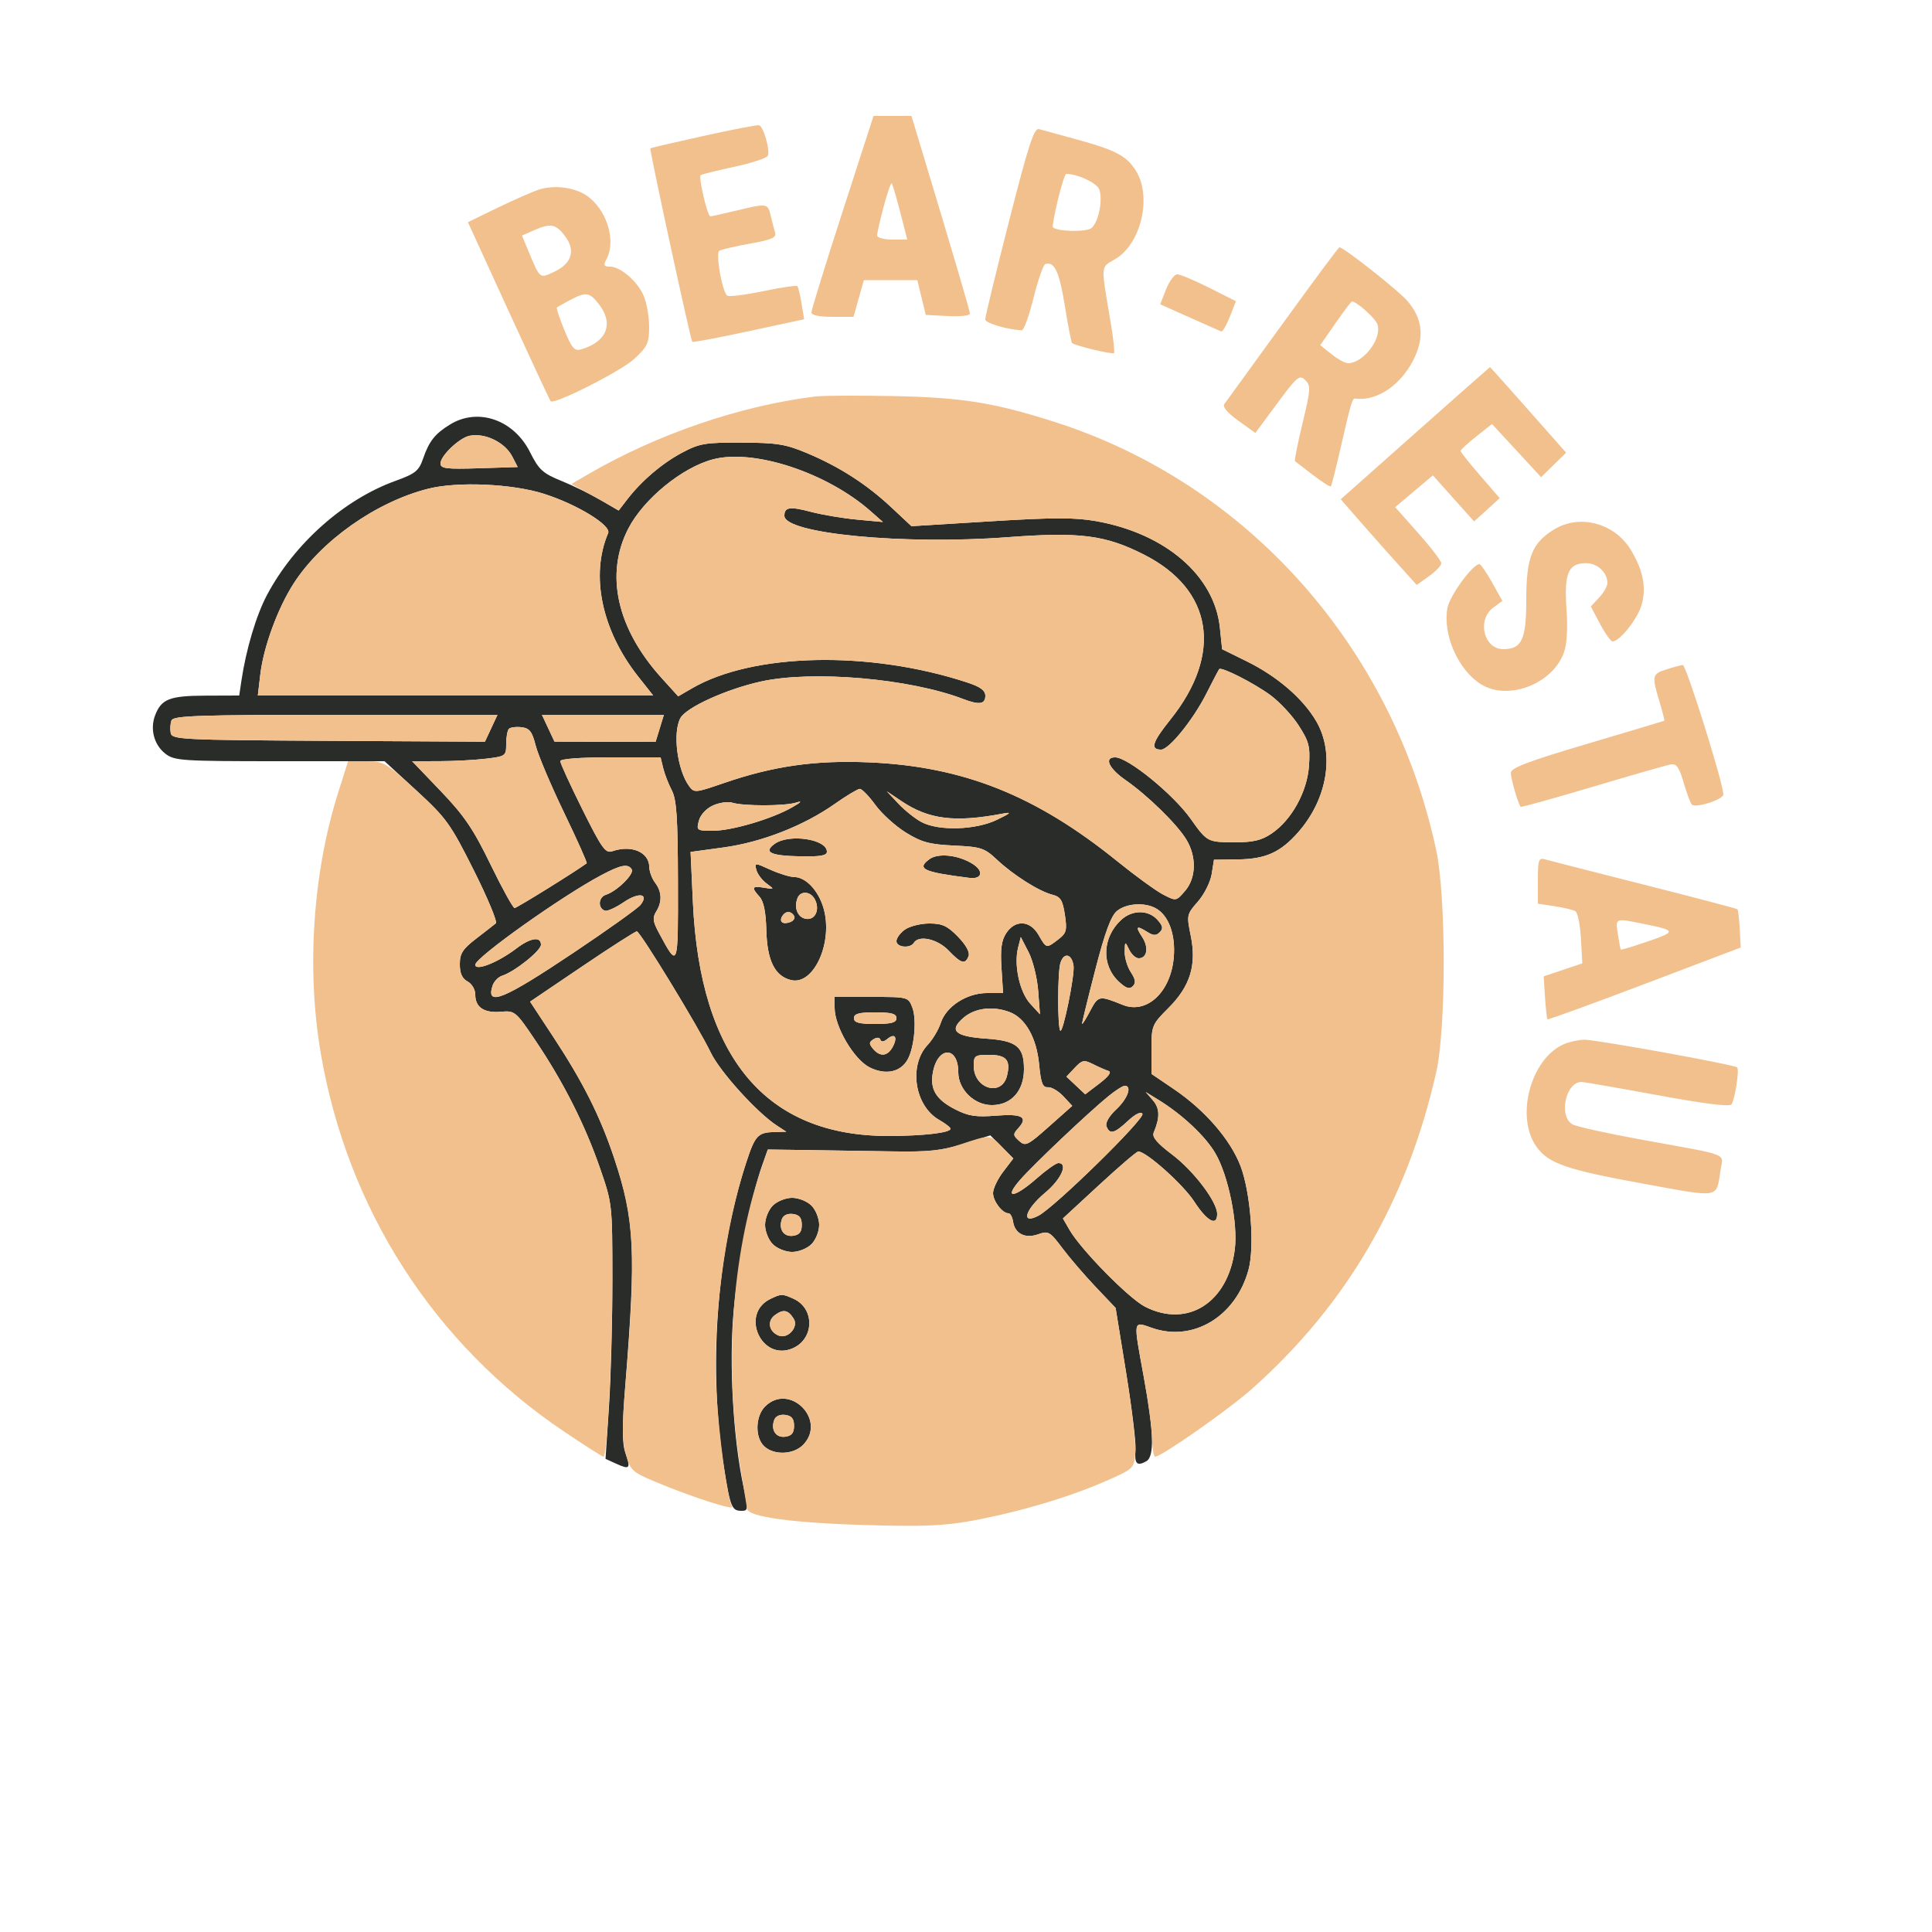 <svg xmlns="http://www.w3.org/2000/svg" width="500" height="500" viewBox="0 0 500 500" version="1.1"><path d="M 116.500 109.842 C 112.590 112.232, 111.048 114.175, 109.511 118.647 C 108.403 121.868, 107.528 122.574, 102.287 124.472 C 88.989 129.287, 76.166 140.685, 69.107 153.967 C 66.310 159.227, 63.680 168.054, 62.465 176.250 L 61.909 180 53.205 180.032 C 43.888 180.066, 41.749 180.901, 40.140 185.132 C 38.787 188.691, 39.859 192.744, 42.756 195.023 C 45.120 196.882, 46.887 197, 72.396 197 L 99.523 197 107.823 204.637 C 115.516 211.716, 116.600 213.226, 122.633 225.266 C 126.214 232.411, 128.773 238.569, 128.322 238.951 C 127.870 239.332, 125.587 241.112, 123.250 242.906 C 119.731 245.607, 119 246.750, 119 249.549 C 119 251.906, 119.605 253.254, 121 254 C 122.126 254.603, 123 256.094, 123 257.413 C 123 260.696, 125.273 262.216, 129.622 261.841 C 133.255 261.528, 133.470 261.707, 138.578 269.294 C 145.777 279.985, 151.320 290.922, 155.197 302.080 C 158.456 311.463, 158.469 311.576, 158.485 331 C 158.493 341.725, 158.098 356.586, 157.606 364.024 L 156.712 377.548 159.485 378.811 C 162.996 380.411, 163.274 380.083, 161.855 376.013 C 160.987 373.523, 160.979 369.205, 161.826 358.601 C 164.642 323.314, 164.273 315.721, 158.966 299.789 C 155.347 288.926, 150.922 280.107, 143.196 268.363 L 137.185 259.226 150.656 250.113 C 158.065 245.101, 164.436 241.018, 164.813 241.040 C 165.705 241.091, 180.767 265.786, 183.945 272.406 C 186.310 277.332, 195.880 287.912, 201 291.260 L 203.500 292.895 200.500 292.963 C 196.147 293.061, 195.429 293.823, 193.158 300.748 C 185.385 324.456, 183.235 354.325, 187.436 380.273 C 189.025 390.090, 189.406 391, 191.935 391 C 193.640 391, 193.670 390.614, 192.414 384.750 C 189.714 372.133, 188.632 352.734, 189.874 339.170 C 191.001 326.847, 194.392 309.604, 197.280 301.500 L 198.706 297.500 209.103 297.640 C 214.821 297.717, 224.675 297.870, 231 297.980 C 240.417 298.144, 243.749 297.787, 249.396 296.005 L 256.291 293.830 259.274 296.813 L 262.257 299.796 259.629 303.242 C 258.183 305.138, 257 307.627, 257 308.773 C 257 310.867, 259.399 314, 261.002 314 C 261.474 314, 262.005 314.967, 262.180 316.148 C 262.648 319.290, 265.313 320.630, 268.697 319.425 C 271.305 318.497, 271.737 318.743, 274.894 322.964 C 276.761 325.459, 280.636 329.975, 283.506 333 L 288.723 338.500 291.439 355.238 C 292.933 364.444, 294.029 373.444, 293.874 375.238 C 293.564 378.834, 294.226 379.533, 296.655 378.173 C 298.799 376.973, 298.619 370.686, 296.034 356.500 C 293.247 341.201, 293.121 341.931, 298.240 343.695 C 308.852 347.351, 319.834 340.687, 323.118 328.599 C 324.732 322.656, 323.654 308.636, 321.058 301.798 C 318.464 294.968, 311.874 287.347, 303.848 281.897 L 298 277.925 298 271.594 C 298 265.446, 298.127 265.136, 302.399 260.864 C 308.044 255.219, 309.722 249.749, 308.153 242.106 C 307.074 236.850, 307.121 236.626, 310.015 233.330 C 311.648 231.470, 313.253 228.272, 313.580 226.224 L 314.176 222.500 320.338 222.419 C 327.562 222.324, 331.391 220.596, 335.996 215.352 C 343.592 206.701, 345.485 194.917, 340.616 186.607 C 337.193 180.766, 330.524 175.025, 322.675 171.161 L 316.281 168.013 315.708 162.459 C 314.320 149.007, 301.663 138.087, 283.748 134.886 C 278.228 133.899, 272.668 133.905, 256.352 134.913 L 235.881 136.177 230.690 131.317 C 224.303 125.336, 217.286 120.818, 208.895 117.285 C 203.359 114.954, 201.089 114.585, 192 114.546 C 182.497 114.504, 181.025 114.753, 176.500 117.164 C 171.307 119.932, 165.995 124.469, 162.267 129.321 L 160.100 132.143 155.457 129.422 C 152.904 127.926, 148.333 125.693, 145.299 124.460 C 140.443 122.486, 139.468 121.590, 137.142 116.968 C 132.938 108.614, 123.715 105.430, 116.500 109.842 M 121.500 112.782 C 118.858 113.327, 114.001 117.960, 113.998 119.937 C 113.996 121.271, 115.458 121.454, 123.989 121.184 L 133.983 120.868 132.577 118.148 C 130.671 114.463, 125.498 111.957, 121.500 112.782 M 184.500 118.879 C 176.518 120.988, 166.571 129.127, 162.607 136.793 C 156.501 148.600, 159.635 162.671, 171.218 175.466 L 175.519 180.216 179.010 178.182 C 194.820 168.966, 224.911 168.300, 250.250 176.604 C 253.726 177.743, 255 178.675, 255 180.080 C 255 182.254, 253.403 182.489, 249.315 180.917 C 235.452 175.586, 210.247 173.409, 196.860 176.388 C 187.884 178.385, 177.558 183.089, 176.078 185.855 C 174.044 189.654, 175.278 199.262, 178.335 203.443 C 179.641 205.230, 179.945 205.205, 187.159 202.714 C 200.101 198.245, 210.962 196.692, 225 197.303 C 249.323 198.362, 268.089 205.849, 289.177 222.909 C 293.847 226.686, 299.179 230.559, 301.027 231.514 C 304.369 233.242, 304.399 233.237, 306.693 230.570 C 309.592 227.201, 309.721 221.695, 307.007 217.243 C 304.570 213.247, 296.960 205.813, 291.250 201.852 C 286.960 198.876, 285.655 196, 288.596 196 C 291.908 196, 303.636 205.550, 308.155 211.925 C 312.403 217.919, 312.493 217.967, 319.602 217.985 C 324.307 217.996, 326.475 217.480, 329.071 215.731 C 334.266 212.230, 338.312 204.901, 338.766 198.173 C 339.100 193.207, 338.771 191.913, 336.122 187.791 C 334.458 185.201, 331.162 181.657, 328.798 179.916 C 324.587 176.813, 316.125 172.507, 315.535 173.166 C 315.371 173.350, 313.874 176.200, 312.209 179.500 C 308.795 186.263, 302.537 194, 300.481 194 C 297.615 194, 298.210 192.066, 302.860 186.272 C 316.568 169.192, 313.919 152.580, 296.043 143.522 C 286.031 138.448, 279.480 137.616, 260.703 139.030 C 233.791 141.057, 203 138.096, 203 133.481 C 203 131.228, 204.402 131.023, 209.900 132.474 C 212.782 133.234, 218.145 134.135, 221.820 134.477 L 228.500 135.098 225.328 132.299 C 213.992 122.296, 195.086 116.082, 184.500 118.879 M 110.800 126.486 C 97.318 129.904, 83.104 139.929, 75.965 151.054 C 71.854 157.460, 68.201 167.436, 67.367 174.532 L 66.725 180 117.886 180 L 169.047 180 165.141 175.059 C 155.716 163.135, 152.731 148.857, 157.389 137.974 C 158.245 135.974, 149.418 130.562, 140.808 127.810 C 132.595 125.184, 118.405 124.558, 110.800 126.486 M 44.384 186.442 C 44.080 187.234, 43.987 188.697, 44.179 189.692 C 44.507 191.396, 46.852 191.513, 85.013 191.727 L 125.500 191.953 127.124 188.477 L 128.747 185 86.842 185 C 51.270 185, 44.854 185.218, 44.384 186.442 M 141.876 188.467 L 143.500 191.935 156.582 191.967 L 169.664 192 170.739 188.500 L 171.813 185 156.033 185 L 140.253 185 141.876 188.467 M 131.713 188.621 C 131.321 189.013, 131 190.771, 131 192.527 C 131 195.634, 130.856 195.739, 125.750 196.352 C 122.862 196.699, 117.384 196.987, 113.577 196.991 L 106.653 197 114.077 204.750 C 120.141 211.082, 122.500 214.559, 126.964 223.750 C 129.969 229.938, 132.766 235, 133.179 235 C 133.733 235, 149.219 225.383, 151.836 223.414 C 152.021 223.274, 149.390 217.387, 145.988 210.330 C 142.587 203.274, 139.285 195.475, 138.652 193 C 137.704 189.298, 137.050 188.448, 134.963 188.204 C 133.567 188.041, 132.104 188.229, 131.713 188.621 M 145 196.989 C 145 197.533, 147.577 203.156, 150.727 209.484 C 155.763 219.600, 156.699 220.907, 158.477 220.297 C 163.449 218.591, 167.974 220.522, 168.032 224.372 C 168.049 225.543, 168.724 227.374, 169.532 228.441 C 171.312 230.794, 171.405 233.378, 169.804 235.942 C 168.834 237.495, 168.963 238.516, 170.486 241.344 C 175.533 250.715, 175.504 250.790, 175.452 228.242 C 175.413 211.458, 175.106 206.928, 173.842 204.500 C 172.983 202.850, 171.984 200.262, 171.621 198.750 L 170.962 196 157.981 196 C 150.090 196, 145 196.388, 145 196.989 M 216 208.075 C 207.976 213.721, 197.094 217.976, 187.240 219.319 L 178.721 220.481 179.319 233.491 C 181.169 273.712, 198.182 294.030, 229.978 293.989 C 238.967 293.977, 246.004 293.156, 245.994 292.119 C 245.990 291.779, 244.672 290.752, 243.064 289.837 C 236.684 286.207, 235.085 275.732, 240.097 270.397 C 241.378 269.034, 242.892 266.490, 243.463 264.744 C 244.867 260.445, 250.198 257, 255.445 257 L 259.595 257 259.181 250.502 C 258.871 245.628, 259.177 243.379, 260.407 241.502 C 262.744 237.935, 266.616 238.162, 268.797 241.994 C 270.792 245.501, 270.791 245.501, 273.885 243.122 C 276.003 241.493, 276.194 240.777, 275.588 236.740 C 275.023 232.972, 274.472 232.084, 272.370 231.557 C 268.931 230.694, 262.253 226.475, 258 222.478 C 254.782 219.454, 253.887 219.160, 246.903 218.833 C 240.561 218.535, 238.498 217.977, 234.422 215.457 C 231.736 213.797, 228.180 210.567, 226.519 208.280 C 224.859 205.993, 223.050 204.141, 222.500 204.163 C 221.950 204.186, 219.025 205.946, 216 208.075 M 232.500 207.980 C 234.150 209.739, 236.850 211.891, 238.500 212.762 C 242.953 215.114, 252.496 214.822, 258 212.167 C 261.647 210.408, 261.931 210.104, 259.500 210.564 C 247.096 212.914, 240.392 212.086, 233.299 207.330 L 229.500 204.782 232.500 207.980 M 184.535 208.445 C 182.788 209.229, 181.283 210.849, 180.872 212.388 C 180.198 214.908, 180.325 215, 184.481 215 C 189.386 215, 199.810 211.922, 205 208.941 C 207.389 207.569, 207.706 207.180, 206 207.716 C 203.087 208.629, 192.411 208.644, 189.500 207.737 C 188.400 207.395, 186.166 207.713, 184.535 208.445 M 200.443 218.418 C 197.521 220.554, 199.403 221.464, 207.073 221.622 C 212.285 221.729, 214 221.431, 214 220.417 C 214 217.145, 204.167 215.695, 200.443 218.418 M 240.500 222.377 C 237.154 224.867, 238.932 225.691, 250.899 227.198 C 254.129 227.605, 254.673 225.481, 251.812 223.638 C 248.122 221.260, 242.798 220.667, 240.500 222.377 M 195.745 225.133 C 196.022 226.194, 197.206 227.770, 198.375 228.635 C 200.473 230.190, 200.465 230.204, 197.750 229.744 C 194.592 229.208, 194.371 229.648, 196.575 232.083 C 197.642 233.262, 198.207 236.046, 198.325 240.709 C 198.525 248.568, 200.500 252.586, 204.683 253.635 C 210.623 255.126, 215.735 243.734, 213.089 234.903 C 211.738 230.393, 208.524 227.010, 205.561 226.978 C 204.428 226.966, 201.642 226.112, 199.371 225.081 C 195.308 223.236, 195.249 223.237, 195.745 225.133 M 155.587 226.505 C 145.325 231.961, 123 247.834, 123 249.674 C 123 251.417, 128.882 249.090, 133.629 245.469 C 137.281 242.684, 140 242.268, 140 244.494 C 140 246.046, 133.177 251.492, 129.950 252.516 C 128.934 252.838, 127.813 254.013, 127.460 255.127 C 125.725 260.593, 130.309 258.707, 148.680 246.394 C 157.381 240.562, 165.064 235.074, 165.754 234.199 C 168.056 231.277, 165.362 230.814, 161.461 233.462 C 159.364 234.885, 157.165 235.888, 156.574 235.692 C 154.655 235.053, 154.834 232.188, 156.832 231.553 C 159.648 230.659, 164.219 226.163, 163.497 224.996 C 162.537 223.442, 160.680 223.797, 155.587 226.505 M 206.384 232.442 C 205.408 234.984, 206.459 237.491, 208.630 237.802 C 211.054 238.150, 212.282 235.256, 210.820 232.642 C 209.685 230.615, 207.129 230.499, 206.384 232.442 M 289.082 235.750 C 287.539 237.013, 285.976 241.240, 283.472 250.931 C 281.562 258.319, 280.020 264.619, 280.044 264.931 C 280.069 265.244, 281.002 263.769, 282.118 261.653 C 284.244 257.622, 284.423 257.588, 290.558 260.061 C 296.790 262.573, 303.025 256.744, 303.775 247.705 C 304.265 241.789, 302.419 236.830, 299.055 235.030 C 296.126 233.462, 291.468 233.798, 289.082 235.750 M 202.459 237.067 C 201.539 238.556, 202.606 239.365, 204.520 238.631 C 205.404 238.292, 205.847 237.561, 205.504 237.007 C 204.694 235.696, 203.289 235.723, 202.459 237.067 M 290.127 238.096 C 285.254 242.636, 284.986 249.759, 289.529 254.027 C 291.392 255.778, 292.315 256.085, 293.162 255.238 C 294.009 254.391, 293.879 253.464, 292.649 251.587 C 291.742 250.203, 291.030 247.817, 291.068 246.285 C 291.134 243.559, 291.158 243.548, 292.220 245.750 C 292.817 246.988, 293.926 248, 294.684 248 C 296.895 248, 297.356 245.192, 295.587 242.492 C 293.766 239.713, 294.093 239.417, 296.989 241.225 C 298.515 242.178, 299.216 242.184, 300.151 241.249 C 301.087 240.313, 300.947 239.599, 299.521 238.024 C 297.155 235.408, 292.978 235.441, 290.127 238.096 M 234.223 240.557 C 233 241.413, 232 242.763, 232 243.557 C 232 245.186, 235.551 245.536, 236.500 244 C 237.787 241.917, 242.616 242.990, 245.500 246 C 248.749 249.392, 249.800 249.684, 250.664 247.434 C 251.039 246.455, 250.017 244.581, 247.936 242.434 C 245.215 239.627, 243.863 239, 240.526 239 C 238.282 239, 235.445 239.701, 234.223 240.557 M 263.479 245.263 C 262.344 249.731, 263.873 256.759, 266.635 259.769 L 269.141 262.500 268.681 256.418 C 268.427 253.073, 267.311 248.573, 266.200 246.418 L 264.180 242.500 263.479 245.263 M 274.438 249.195 C 273.684 251.570, 273.659 265.992, 274.408 266.741 C 275.111 267.444, 278.185 252.334, 277.831 249.916 C 277.377 246.820, 275.330 246.385, 274.438 249.195 M 216 260.821 C 216 265.726, 221.052 274.281, 225.125 276.273 C 229.292 278.310, 233.153 277.452, 234.953 274.088 C 236.652 270.914, 237.273 263.758, 236.112 260.750 C 235.056 258.017, 234.991 258, 225.525 258 L 216 258 216 260.821 M 249.306 263.430 C 245.492 266.734, 247.161 268.246, 255.235 268.800 C 263.108 269.339, 265 270.870, 265 276.700 C 265 282.326, 261.714 286, 256.682 286 C 252.125 286, 248 281.955, 248 277.486 C 248 270.705, 242.707 270.713, 241.435 277.495 C 240.610 281.894, 242.215 284.559, 247.231 287.118 C 250.620 288.847, 252.570 289.148, 257.709 288.735 C 264.501 288.190, 266.147 289.076, 263.590 291.901 C 262.112 293.534, 262.124 293.803, 263.744 295.268 C 265.378 296.747, 265.932 296.480, 271.502 291.526 L 277.500 286.192 275.190 283.717 C 273.919 282.356, 272.119 281.300, 271.190 281.371 C 269.831 281.475, 269.386 280.302, 268.915 275.386 C 268.264 268.591, 265.374 263.473, 261.317 261.931 C 256.944 260.268, 252.285 260.850, 249.306 263.430 M 221 263.500 C 221 264.652, 222.278 265, 226.500 265 C 230.722 265, 232 264.652, 232 263.500 C 232 262.348, 230.722 262, 226.500 262 C 222.278 262, 221 262.348, 221 263.500 M 226.064 268.956 C 224.874 269.695, 224.853 270.117, 225.937 271.424 C 227.738 273.594, 229.717 273.397, 231.046 270.914 C 232.393 268.397, 231.592 267.264, 229.621 268.899 C 228.720 269.647, 228.067 269.712, 227.847 269.074 C 227.634 268.455, 226.944 268.409, 226.064 268.956 M 252 275.845 C 252 281.763, 259.224 283.938, 260.606 278.436 C 261.623 274.381, 260.461 273, 256.031 273 C 252.268 273, 252 273.189, 252 275.845 M 278.128 276.364 L 275.989 278.641 278.422 280.927 L 280.855 283.212 284.547 280.396 C 286.949 278.564, 287.761 277.431, 286.870 277.153 C 286.116 276.918, 284.323 276.132, 282.884 275.406 C 280.530 274.219, 280.052 274.316, 278.128 276.364 M 286.827 283.718 C 281.569 288.014, 267.612 301.234, 264.043 305.299 C 259.605 310.353, 262.407 310.154, 268.263 305 C 270.762 302.800, 273.300 301, 273.903 301 C 276.518 301, 274.658 305.186, 270.500 308.662 C 265.266 313.037, 264.090 317.043, 268.750 314.624 C 272.956 312.440, 296.405 289.464, 295.659 288.257 C 295.255 287.603, 293.808 288.311, 291.896 290.098 C 288.395 293.367, 287.195 293.672, 286.362 291.501 C 286.015 290.597, 287.021 288.849, 288.893 287.100 C 291.854 284.334, 293.048 281, 291.077 281 C 290.569 281, 288.656 282.223, 286.827 283.718 M 298.373 284.767 C 300.166 286.837, 300.226 289.215, 298.581 293.094 C 298.092 294.248, 299.399 295.816, 303.307 298.767 C 308.928 303.010, 315 311.010, 315 314.171 C 315 317.493, 312.386 316.076, 309.070 310.958 C 306.215 306.552, 296.654 298, 294.583 298 C 294.179 298, 289.625 301.898, 284.464 306.663 L 275.080 315.327 276.790 318.291 C 279.760 323.441, 292.140 336.031, 296.339 338.173 C 307.365 343.798, 317.844 337.097, 319.566 323.321 C 320.409 316.570, 317.905 304.220, 314.523 298.449 C 311.935 294.032, 305.966 288.430, 299.814 284.644 L 296.500 282.604 298.373 284.767 M 200 312 C 198.889 313.111, 198 315.333, 198 317 C 198 318.667, 198.889 320.889, 200 322 C 201.111 323.111, 203.333 324, 205 324 C 206.667 324, 208.889 323.111, 210 322 C 211.111 320.889, 212 318.667, 212 317 C 212 315.333, 211.111 313.111, 210 312 C 208.889 310.889, 206.667 310, 205 310 C 203.333 310, 201.111 310.889, 200 312 M 202.389 315.430 C 201.393 318.025, 202.788 320.169, 205.246 319.820 C 206.898 319.585, 207.500 318.833, 207.500 317 C 207.500 315.167, 206.898 314.415, 205.246 314.180 C 203.893 313.988, 202.750 314.488, 202.389 315.430 M 199.364 336.170 C 191.509 339.973, 196.974 352.324, 205.034 348.986 C 210.748 346.619, 210.965 338.672, 205.385 336.130 C 202.480 334.806, 202.176 334.808, 199.364 336.170 M 200.547 340.342 C 198.451 341.875, 198.981 344.672, 201.555 345.659 C 203.942 346.576, 206.744 343.402, 205.412 341.291 C 203.954 338.981, 202.734 338.743, 200.547 340.342 M 198 364 C 195.446 366.554, 195.355 372.106, 197.829 374.345 C 200.446 376.714, 205.505 376.447, 207.961 373.811 C 213.986 367.345, 204.247 357.753, 198 364 M 200.389 367.430 C 199.393 370.025, 200.788 372.169, 203.246 371.820 C 204.898 371.585, 205.500 370.833, 205.500 369 C 205.500 367.167, 204.898 366.415, 203.246 366.180 C 201.893 365.988, 200.750 366.488, 200.389 367.430" stroke="none" fill="#292c29" fill-rule="evenodd"/><path d="M 218.035 54.832 C 213.616 68.490, 210 80.190, 210 80.832 C 210 81.580, 211.959 82, 215.442 82 L 220.884 82 222.225 77.250 L 223.567 72.500 230.486 72.500 L 237.404 72.500 238.496 77 L 239.587 81.500 245.294 81.800 C 248.432 81.965, 251 81.689, 251 81.187 C 251 80.389, 247.333 67.922, 238.371 38.250 L 235.879 30 230.974 30 L 226.069 30 218.035 54.832 M 182 35.195 C 174.575 36.846, 168.411 38.278, 168.302 38.379 C 168.024 38.637, 178.737 88.075, 179.156 88.466 C 179.345 88.642, 185.938 87.401, 193.806 85.707 L 208.113 82.627 207.442 78.563 C 207.073 76.329, 206.584 74.298, 206.354 74.051 C 206.124 73.805, 202.086 74.403, 197.381 75.381 C 192.676 76.359, 188.528 76.861, 188.164 76.497 C 186.826 75.159, 185.159 65.520, 186.158 64.902 C 186.698 64.568, 190.275 63.735, 194.107 63.050 C 199.803 62.032, 200.984 61.504, 200.584 60.153 C 200.315 59.244, 199.800 57.263, 199.439 55.750 C 198.687 52.595, 198.550 52.576, 190.500 54.520 C 187.200 55.317, 184.200 55.976, 183.833 55.984 C 183.096 56.002, 180.734 45.933, 181.334 45.333 C 181.541 45.126, 185.460 44.150, 190.043 43.164 C 194.626 42.178, 198.540 40.880, 198.741 40.278 C 199.286 38.641, 197.549 32.669, 196.454 32.416 C 195.929 32.294, 189.425 33.545, 182 35.195 M 261.138 57.235 C 257.732 70.581, 254.957 82.023, 254.972 82.662 C 254.995 83.622, 260.785 85.336, 264.447 85.466 C 264.968 85.485, 266.334 81.707, 267.482 77.072 C 268.631 72.436, 270.004 68.506, 270.535 68.338 C 272.884 67.594, 274.140 70.267, 275.557 79.025 C 276.392 84.186, 277.236 88.569, 277.434 88.767 C 278.109 89.442, 287.878 91.788, 288.292 91.374 C 288.519 91.147, 288.156 87.708, 287.486 83.731 C 284.843 68.055, 284.755 69.342, 288.618 67.063 C 295.273 63.137, 298.153 51.044, 294.040 44.299 C 291.645 40.369, 288.785 38.851, 278.500 36.046 C 274.100 34.846, 269.787 33.663, 268.916 33.417 C 267.613 33.050, 266.230 37.283, 261.138 57.235 M 273.770 51.745 C 272.882 55.454, 272.309 58.642, 272.495 58.829 C 273.610 59.943, 281.179 60.096, 282.464 59.030 C 284.263 57.537, 285.434 51.941, 284.537 49.118 C 284 47.423, 279.011 45.036, 275.942 45.006 C 275.635 45.003, 274.657 48.035, 273.770 51.745 M 228.700 53.448 C 227.765 56.957, 227 60.317, 227 60.914 C 227 61.511, 228.755 62, 230.900 62 L 234.801 62 232.977 54.910 C 231.974 51.010, 230.984 47.650, 230.777 47.443 C 230.570 47.236, 229.635 49.938, 228.700 53.448 M 139.500 49.057 C 137.850 49.589, 133.034 51.706, 128.798 53.762 L 121.096 57.500 131.623 80.492 C 137.413 93.137, 142.311 103.644, 142.507 103.840 C 143.456 104.790, 160.706 96.060, 164.115 92.905 C 167.564 89.713, 168 88.784, 168 84.623 C 168 82.045, 167.380 78.451, 166.621 76.636 C 165.037 72.845, 160.611 69, 157.830 69 C 156.261 69, 156.110 68.663, 156.965 67.066 C 159.574 62.190, 156.938 53.971, 151.654 50.509 C 148.513 48.451, 143.311 47.829, 139.500 49.057 M 138.295 59.555 L 135.089 60.969 136.653 64.735 C 139.808 72.330, 139.597 72.160, 143.552 70.274 C 147.991 68.157, 148.992 64.807, 146.274 61.163 C 143.892 57.969, 142.516 57.691, 138.295 59.555 M 331.965 83.750 C 324.105 94.612, 317.302 103.990, 316.848 104.589 C 316.329 105.273, 317.669 106.860, 320.456 108.861 L 324.889 112.044 330.539 104.403 C 335.727 97.389, 336.322 96.894, 337.795 98.367 C 339.269 99.840, 339.211 100.757, 337.093 109.545 C 335.823 114.810, 334.946 119.230, 335.142 119.366 C 335.339 119.503, 337.433 121.105, 339.796 122.928 C 342.159 124.750, 344.242 126.074, 344.424 125.871 C 344.607 125.667, 345.734 121.225, 346.929 116 C 349.674 104, 349.970 103.019, 350.811 103.139 C 356.532 103.953, 363.105 99.276, 366.259 92.148 C 368.613 86.825, 367.998 82.339, 364.313 77.960 C 362.088 75.315, 347.761 64, 346.638 64 C 346.428 64, 339.826 72.888, 331.965 83.750 M 301.781 74.876 L 300.258 78.752 307.819 82.126 C 311.977 83.982, 315.670 85.626, 316.026 85.779 C 316.383 85.932, 317.390 84.234, 318.266 82.006 L 319.857 77.953 312.954 74.477 C 309.157 72.565, 305.432 71, 304.677 71 C 303.921 71, 302.618 72.744, 301.781 74.876 M 147.500 77.672 C 145.850 78.548, 144.335 79.407, 144.134 79.582 C 143.932 79.757, 144.804 82.401, 146.071 85.458 C 148.032 90.188, 148.682 90.925, 150.437 90.404 C 157.129 88.418, 158.923 83.715, 154.927 78.635 C 152.542 75.602, 151.625 75.483, 147.500 77.672 M 345.590 83.704 L 341.679 89.333 344.590 91.661 C 346.190 92.942, 348.092 93.992, 348.816 93.995 C 352.827 94.010, 357.671 87.689, 356.492 83.976 C 355.983 82.370, 350.993 77.912, 349.846 78.038 C 349.656 78.059, 347.740 80.609, 345.590 83.704 M 366.243 112.111 L 346.986 129.212 351.907 134.856 C 354.614 137.960, 359.037 142.950, 361.737 145.944 L 366.646 151.388 369.823 149.126 C 371.570 147.882, 373 146.371, 373 145.768 C 373 145.165, 370.316 141.653, 367.036 137.962 L 361.073 131.252 365.952 127.138 L 370.831 123.024 376.165 128.990 L 381.500 134.955 384.813 131.936 L 388.125 128.916 383.063 123.072 C 380.278 119.858, 378 116.990, 378 116.698 C 378 116.407, 379.829 114.720, 382.063 112.950 L 386.127 109.731 392.484 116.616 L 398.841 123.500 402.077 120.324 L 405.313 117.149 395.521 106.074 C 390.135 99.983, 385.678 95.002, 385.615 95.005 C 385.552 95.008, 376.834 102.706, 366.243 112.111 M 211 102.612 C 191.514 105.011, 170.036 112.367, 152.189 122.753 L 147.877 125.262 154.018 128.665 L 160.158 132.069 162.297 129.284 C 165.995 124.469, 171.320 119.925, 176.500 117.164 C 181.025 114.753, 182.497 114.504, 192 114.546 C 201.089 114.585, 203.359 114.954, 208.895 117.285 C 217.286 120.818, 224.303 125.336, 230.690 131.317 L 235.881 136.177 256.352 134.913 C 272.668 133.905, 278.228 133.899, 283.748 134.886 C 301.663 138.087, 314.320 149.007, 315.708 162.459 L 316.281 168.013 322.675 171.161 C 330.524 175.025, 337.193 180.766, 340.616 186.607 C 345.485 194.917, 343.592 206.701, 335.996 215.352 C 331.391 220.596, 327.562 222.324, 320.338 222.419 L 314.176 222.500 313.580 226.224 C 313.253 228.272, 311.648 231.470, 310.015 233.330 C 307.121 236.626, 307.074 236.850, 308.153 242.106 C 309.722 249.749, 308.044 255.219, 302.399 260.864 C 298.127 265.136, 298 265.446, 298 271.594 L 298 277.925 303.848 281.897 C 311.874 287.347, 318.464 294.968, 321.058 301.798 C 323.654 308.636, 324.732 322.656, 323.118 328.599 C 319.834 340.687, 308.852 347.351, 298.240 343.695 C 293.121 341.931, 293.247 341.201, 296.034 356.500 C 297.137 362.550, 298.088 369.637, 298.150 372.250 C 298.211 374.863, 298.573 377, 298.955 377 C 300.570 377, 318.018 364.771, 324 359.446 C 348.582 337.565, 364.165 310.790, 371.691 277.500 C 374.281 266.045, 374.277 232.137, 371.684 220 C 360.458 167.449, 322.754 125.122, 273 109.214 C 257.272 104.185, 248.896 102.846, 231 102.500 C 221.925 102.325, 212.925 102.375, 211 102.612 M 121.500 112.782 C 118.858 113.327, 114.001 117.960, 113.998 119.937 C 113.996 121.271, 115.458 121.454, 123.989 121.184 L 133.983 120.868 132.577 118.148 C 130.671 114.463, 125.498 111.957, 121.500 112.782 M 184.500 118.879 C 176.518 120.988, 166.571 129.127, 162.607 136.793 C 156.501 148.600, 159.635 162.671, 171.218 175.466 L 175.519 180.216 179.010 178.182 C 194.820 168.966, 224.911 168.300, 250.250 176.604 C 253.726 177.743, 255 178.675, 255 180.080 C 255 182.254, 253.403 182.489, 249.315 180.917 C 235.452 175.586, 210.247 173.409, 196.860 176.388 C 187.884 178.385, 177.558 183.089, 176.078 185.855 C 174.044 189.654, 175.278 199.262, 178.335 203.443 C 179.641 205.230, 179.945 205.205, 187.159 202.714 C 200.101 198.245, 210.962 196.692, 225 197.303 C 249.323 198.362, 268.089 205.849, 289.177 222.909 C 293.847 226.686, 299.179 230.559, 301.027 231.514 C 304.369 233.242, 304.399 233.237, 306.693 230.570 C 309.592 227.201, 309.721 221.695, 307.007 217.243 C 304.570 213.247, 296.960 205.813, 291.250 201.852 C 286.960 198.876, 285.655 196, 288.596 196 C 291.908 196, 303.636 205.550, 308.155 211.925 C 312.403 217.919, 312.493 217.967, 319.602 217.985 C 324.307 217.996, 326.475 217.480, 329.071 215.731 C 334.266 212.230, 338.312 204.901, 338.766 198.173 C 339.100 193.207, 338.771 191.913, 336.122 187.791 C 334.458 185.201, 331.162 181.657, 328.798 179.916 C 324.587 176.813, 316.125 172.507, 315.535 173.166 C 315.371 173.350, 313.874 176.200, 312.209 179.500 C 308.795 186.263, 302.537 194, 300.481 194 C 297.615 194, 298.210 192.066, 302.860 186.272 C 316.568 169.192, 313.919 152.580, 296.043 143.522 C 286.031 138.448, 279.480 137.616, 260.703 139.030 C 233.791 141.057, 203 138.096, 203 133.481 C 203 131.228, 204.402 131.023, 209.900 132.474 C 212.782 133.234, 218.145 134.135, 221.820 134.477 L 228.500 135.098 225.328 132.299 C 213.992 122.296, 195.086 116.082, 184.500 118.879 M 110.800 126.486 C 97.318 129.904, 83.104 139.929, 75.965 151.054 C 71.854 157.460, 68.201 167.436, 67.367 174.532 L 66.725 180 117.886 180 L 169.047 180 165.141 175.059 C 155.716 163.135, 152.731 148.857, 157.389 137.974 C 158.245 135.974, 149.418 130.562, 140.808 127.810 C 132.595 125.184, 118.405 124.558, 110.800 126.486 M 402.241 136.995 C 396.497 140.497, 395.008 144.220, 395.004 155.095 C 395 165.535, 393.859 168, 389.032 168 C 384.024 168, 382.173 160.458, 386.406 157.297 L 388.812 155.500 386.156 150.751 C 384.695 148.139, 383.215 146.002, 382.866 146.001 C 381.133 145.998, 375.198 154.132, 374.597 157.333 C 373.316 164.162, 377.347 173.364, 383.241 177.065 C 390.229 181.453, 401.783 177.066, 404.729 168.905 C 405.524 166.703, 405.763 162.673, 405.404 157.500 C 404.766 148.309, 405.875 145.750, 410.500 145.750 C 413.406 145.750, 416 148.168, 416 150.877 C 416 151.699, 415.032 153.402, 413.848 154.661 L 411.697 156.952 414.097 161.476 C 415.417 163.964, 416.869 166, 417.325 166 C 419.220 166, 423.913 160.036, 424.899 156.376 C 426.102 151.906, 425.185 147.404, 422.018 142.241 C 417.800 135.366, 408.819 132.984, 402.241 136.995 M 431.250 173.247 C 427.550 174.434, 427.455 174.872, 429.463 181.544 C 430.268 184.219, 430.831 186.463, 430.713 186.532 C 430.596 186.601, 421.613 189.292, 410.750 192.512 C 395.319 197.086, 391 198.731, 391 200.034 C 391 201.487, 392.871 207.959, 393.536 208.804 C 393.668 208.972, 402.038 206.647, 412.138 203.639 C 422.237 200.630, 431.344 198.019, 432.376 197.835 C 433.864 197.569, 434.555 198.535, 435.711 202.500 C 436.513 205.250, 437.480 207.826, 437.860 208.225 C 438.810 209.223, 446 206.915, 446 205.612 C 446 202.762, 436.366 172.018, 435.500 172.104 C 434.950 172.159, 433.038 172.673, 431.250 173.247 M 44.384 186.442 C 44.080 187.234, 43.987 188.697, 44.179 189.692 C 44.507 191.396, 46.852 191.513, 85.013 191.727 L 125.500 191.953 127.124 188.477 L 128.747 185 86.842 185 C 51.270 185, 44.854 185.218, 44.384 186.442 M 141.876 188.467 L 143.500 191.935 156.582 191.967 L 169.664 192 170.739 188.500 L 171.813 185 156.033 185 L 140.253 185 141.876 188.467 M 131.713 188.621 C 131.321 189.013, 131 190.771, 131 192.527 C 131 195.634, 130.856 195.739, 125.750 196.352 C 122.862 196.699, 117.384 196.987, 113.577 196.991 L 106.653 197 114.077 204.750 C 120.141 211.082, 122.500 214.559, 126.964 223.750 C 129.969 229.938, 132.766 235, 133.179 235 C 133.733 235, 149.219 225.383, 151.836 223.414 C 152.021 223.274, 149.390 217.387, 145.988 210.330 C 142.587 203.274, 139.285 195.475, 138.652 193 C 137.704 189.298, 137.050 188.448, 134.963 188.204 C 133.567 188.041, 132.104 188.229, 131.713 188.621 M 145 196.989 C 145 197.533, 147.577 203.156, 150.727 209.484 C 155.763 219.600, 156.699 220.907, 158.477 220.297 C 163.449 218.591, 167.974 220.522, 168.032 224.372 C 168.049 225.543, 168.724 227.374, 169.532 228.441 C 171.312 230.794, 171.405 233.378, 169.804 235.942 C 168.834 237.495, 168.963 238.516, 170.486 241.344 C 175.533 250.715, 175.504 250.790, 175.452 228.242 C 175.413 211.458, 175.106 206.928, 173.842 204.500 C 172.983 202.850, 171.984 200.262, 171.621 198.750 L 170.962 196 157.981 196 C 150.090 196, 145 196.388, 145 196.989 M 87.487 205.230 C 80.958 225.898, 79.298 250.847, 83.008 272.549 C 89.926 313.016, 112.351 347.884, 146.006 370.504 C 151.322 374.077, 155.901 377, 156.181 377 C 157.164 377, 158.500 350.325, 158.485 331 C 158.469 311.576, 158.456 311.463, 155.197 302.080 C 151.320 290.922, 145.777 279.985, 138.578 269.294 C 133.470 261.707, 133.255 261.528, 129.622 261.841 C 125.273 262.216, 123 260.696, 123 257.413 C 123 256.094, 122.126 254.603, 121 254 C 119.605 253.254, 119 251.906, 119 249.549 C 119 246.750, 119.731 245.607, 123.250 242.906 C 125.588 241.112, 127.870 239.332, 128.322 238.951 C 128.773 238.569, 126.214 232.411, 122.633 225.266 C 116.600 213.226, 115.516 211.716, 107.823 204.637 C 99.928 197.373, 99.293 197, 94.805 197 L 90.087 197 87.487 205.230 M 216 208.075 C 207.976 213.721, 197.094 217.976, 187.240 219.319 L 178.721 220.481 179.319 233.491 C 181.169 273.712, 198.182 294.030, 229.978 293.989 C 238.967 293.977, 246.004 293.156, 245.994 292.119 C 245.990 291.779, 244.672 290.752, 243.064 289.837 C 236.684 286.207, 235.085 275.732, 240.097 270.397 C 241.378 269.034, 242.892 266.490, 243.463 264.744 C 244.867 260.445, 250.198 257, 255.445 257 L 259.595 257 259.181 250.502 C 258.871 245.628, 259.177 243.379, 260.407 241.502 C 262.744 237.935, 266.616 238.162, 268.797 241.994 C 270.792 245.501, 270.791 245.501, 273.885 243.122 C 276.003 241.493, 276.194 240.777, 275.588 236.740 C 275.023 232.972, 274.472 232.084, 272.370 231.557 C 268.931 230.694, 262.253 226.475, 258 222.478 C 254.782 219.454, 253.887 219.160, 246.903 218.833 C 240.561 218.535, 238.498 217.977, 234.422 215.457 C 231.736 213.797, 228.180 210.567, 226.519 208.280 C 224.859 205.993, 223.050 204.141, 222.500 204.163 C 221.950 204.186, 219.025 205.946, 216 208.075 M 232.500 207.980 C 234.150 209.739, 236.850 211.891, 238.500 212.762 C 242.953 215.114, 252.496 214.822, 258 212.167 C 261.647 210.408, 261.931 210.104, 259.500 210.564 C 247.096 212.914, 240.392 212.086, 233.299 207.330 L 229.500 204.782 232.500 207.980 M 184.535 208.445 C 182.788 209.229, 181.283 210.849, 180.872 212.388 C 180.198 214.908, 180.325 215, 184.481 215 C 189.386 215, 199.810 211.922, 205 208.941 C 207.389 207.569, 207.706 207.180, 206 207.716 C 203.087 208.629, 192.411 208.644, 189.500 207.737 C 188.400 207.395, 186.166 207.713, 184.535 208.445 M 200.443 218.418 C 197.521 220.554, 199.403 221.464, 207.073 221.622 C 212.285 221.729, 214 221.431, 214 220.417 C 214 217.145, 204.167 215.695, 200.443 218.418 M 240.500 222.377 C 237.154 224.867, 238.932 225.691, 250.899 227.198 C 254.129 227.605, 254.673 225.481, 251.812 223.638 C 248.122 221.260, 242.798 220.667, 240.500 222.377 M 398 227.871 L 398 233.877 402.335 234.527 C 404.719 234.885, 407.147 235.475, 407.731 235.839 C 408.314 236.202, 408.951 239.386, 409.146 242.913 L 409.500 249.326 404.500 251.002 L 399.500 252.679 399.851 258.090 C 400.045 261.065, 400.328 263.633, 400.481 263.797 C 400.635 263.960, 411.951 259.846, 425.630 254.656 L 450.500 245.218 450.240 240.432 C 450.097 237.800, 449.833 235.499, 449.653 235.319 C 449.473 235.140, 438.565 232.268, 425.413 228.939 C 412.261 225.609, 400.712 222.655, 399.750 222.375 C 398.221 221.930, 398 222.624, 398 227.871 M 195.745 225.133 C 196.022 226.194, 197.206 227.770, 198.375 228.635 C 200.473 230.190, 200.465 230.204, 197.750 229.744 C 194.592 229.208, 194.371 229.648, 196.575 232.083 C 197.642 233.262, 198.207 236.046, 198.325 240.709 C 198.525 248.568, 200.500 252.586, 204.683 253.635 C 210.623 255.126, 215.735 243.734, 213.089 234.903 C 211.738 230.393, 208.524 227.010, 205.561 226.978 C 204.428 226.966, 201.642 226.112, 199.371 225.081 C 195.308 223.236, 195.249 223.237, 195.745 225.133 M 155.587 226.505 C 145.325 231.961, 123 247.834, 123 249.674 C 123 251.417, 128.882 249.090, 133.629 245.469 C 137.281 242.684, 140 242.268, 140 244.494 C 140 246.046, 133.177 251.492, 129.950 252.516 C 128.934 252.838, 127.813 254.013, 127.460 255.127 C 125.725 260.593, 130.309 258.707, 148.680 246.394 C 157.381 240.562, 165.064 235.074, 165.754 234.199 C 168.056 231.277, 165.362 230.814, 161.461 233.462 C 159.364 234.885, 157.165 235.888, 156.574 235.692 C 154.655 235.053, 154.834 232.188, 156.832 231.553 C 159.648 230.659, 164.219 226.163, 163.497 224.996 C 162.537 223.442, 160.680 223.797, 155.587 226.505 M 206.384 232.442 C 205.408 234.984, 206.459 237.491, 208.630 237.802 C 211.054 238.150, 212.282 235.256, 210.820 232.642 C 209.685 230.615, 207.129 230.499, 206.384 232.442 M 289.082 235.750 C 287.539 237.013, 285.976 241.240, 283.472 250.931 C 281.562 258.319, 280.020 264.619, 280.044 264.931 C 280.069 265.244, 281.002 263.769, 282.118 261.653 C 284.244 257.622, 284.423 257.588, 290.558 260.061 C 296.790 262.573, 303.025 256.744, 303.775 247.705 C 304.265 241.789, 302.419 236.830, 299.055 235.030 C 296.126 233.462, 291.468 233.798, 289.082 235.750 M 202.459 237.067 C 201.539 238.556, 202.606 239.365, 204.520 238.631 C 205.404 238.292, 205.847 237.561, 205.504 237.007 C 204.694 235.696, 203.289 235.723, 202.459 237.067 M 290.127 238.096 C 285.254 242.636, 284.986 249.759, 289.529 254.027 C 291.392 255.778, 292.315 256.085, 293.162 255.238 C 294.009 254.391, 293.879 253.464, 292.649 251.587 C 291.742 250.203, 291.030 247.817, 291.068 246.285 C 291.134 243.559, 291.158 243.548, 292.220 245.750 C 292.817 246.988, 293.926 248, 294.684 248 C 296.895 248, 297.356 245.192, 295.587 242.492 C 293.766 239.713, 294.093 239.417, 296.989 241.225 C 298.515 242.178, 299.216 242.184, 300.151 241.249 C 301.087 240.313, 300.947 239.599, 299.521 238.024 C 297.155 235.408, 292.978 235.441, 290.127 238.096 M 418.704 241.750 C 419.023 243.813, 419.366 245.609, 419.468 245.743 C 419.569 245.877, 422.768 244.914, 426.576 243.605 C 433.898 241.086, 433.811 240.798, 425.201 239.066 C 417.921 237.602, 418.056 237.546, 418.704 241.750 M 234.223 240.557 C 233 241.413, 232 242.763, 232 243.557 C 232 245.186, 235.551 245.536, 236.500 244 C 237.787 241.917, 242.616 242.990, 245.500 246 C 248.749 249.392, 249.800 249.684, 250.664 247.434 C 251.039 246.455, 250.017 244.581, 247.936 242.434 C 245.215 239.627, 243.863 239, 240.526 239 C 238.282 239, 235.445 239.701, 234.223 240.557 M 150.656 250.113 L 137.185 259.226 143.196 268.363 C 150.926 280.112, 155.350 288.931, 158.962 299.789 C 164.240 315.650, 164.684 324.791, 161.823 358.696 C 160.956 368.977, 160.985 372.874, 161.955 376.338 C 163.118 380.492, 163.605 380.956, 169.350 383.382 C 178.554 387.270, 190.139 391.035, 189.446 389.913 C 188.265 388.002, 186.028 371.489, 185.401 360.060 C 184.400 341.812, 187.524 317.933, 193.158 300.748 C 195.429 293.823, 196.147 293.061, 200.500 292.963 L 203.500 292.895 201 291.260 C 195.880 287.912, 186.310 277.332, 183.945 272.406 C 180.767 265.786, 165.705 241.091, 164.813 241.040 C 164.436 241.018, 158.065 245.101, 150.656 250.113 M 263.479 245.263 C 262.344 249.731, 263.873 256.759, 266.635 259.769 L 269.141 262.500 268.681 256.418 C 268.427 253.073, 267.311 248.573, 266.200 246.418 L 264.180 242.500 263.479 245.263 M 274.438 249.195 C 273.684 251.570, 273.659 265.992, 274.408 266.741 C 275.111 267.444, 278.185 252.334, 277.831 249.916 C 277.377 246.820, 275.330 246.385, 274.438 249.195 M 216 260.821 C 216 265.726, 221.052 274.281, 225.125 276.273 C 229.292 278.310, 233.153 277.452, 234.953 274.088 C 236.652 270.914, 237.273 263.758, 236.112 260.750 C 235.056 258.017, 234.991 258, 225.525 258 L 216 258 216 260.821 M 249.306 263.430 C 245.492 266.734, 247.161 268.246, 255.235 268.800 C 263.108 269.339, 265 270.870, 265 276.700 C 265 282.326, 261.714 286, 256.682 286 C 252.125 286, 248 281.955, 248 277.486 C 248 270.705, 242.707 270.713, 241.435 277.495 C 240.610 281.894, 242.215 284.559, 247.231 287.118 C 250.620 288.847, 252.570 289.148, 257.709 288.735 C 264.501 288.190, 266.147 289.076, 263.590 291.901 C 262.112 293.534, 262.124 293.803, 263.744 295.268 C 265.378 296.747, 265.932 296.480, 271.502 291.526 L 277.500 286.192 275.190 283.717 C 273.919 282.356, 272.119 281.300, 271.190 281.371 C 269.831 281.475, 269.386 280.302, 268.915 275.386 C 268.264 268.591, 265.374 263.473, 261.317 261.931 C 256.944 260.268, 252.285 260.850, 249.306 263.430 M 221 263.500 C 221 264.652, 222.278 265, 226.500 265 C 230.722 265, 232 264.652, 232 263.500 C 232 262.348, 230.722 262, 226.500 262 C 222.278 262, 221 262.348, 221 263.500 M 226.064 268.956 C 224.874 269.695, 224.853 270.117, 225.937 271.424 C 227.738 273.594, 229.717 273.397, 231.046 270.914 C 232.393 268.397, 231.592 267.264, 229.621 268.899 C 228.720 269.647, 228.067 269.712, 227.847 269.074 C 227.634 268.455, 226.944 268.409, 226.064 268.956 M 405.001 270.123 C 396.216 273.626, 392.005 289.059, 397.705 296.864 C 400.810 301.118, 405.425 302.710, 425 306.281 C 445.531 310.026, 444.112 310.273, 445.287 302.753 C 445.976 298.352, 448.027 299.144, 425.260 295.022 C 416.328 293.404, 408.115 291.597, 407.010 291.005 C 403.269 289.003, 405.170 279.965, 409.321 280.014 C 409.970 280.022, 418.822 281.559, 428.993 283.430 C 441.446 285.721, 447.698 286.488, 448.137 285.778 C 449.042 284.314, 450.174 276.840, 449.580 276.247 C 448.863 275.530, 412.924 269.020, 410 269.077 C 408.625 269.105, 406.375 269.575, 405.001 270.123 M 252 275.845 C 252 281.763, 259.224 283.938, 260.606 278.436 C 261.623 274.381, 260.461 273, 256.031 273 C 252.268 273, 252 273.189, 252 275.845 M 278.128 276.364 L 275.989 278.641 278.422 280.927 L 280.855 283.212 284.547 280.396 C 286.949 278.564, 287.761 277.431, 286.870 277.153 C 286.116 276.918, 284.323 276.132, 282.884 275.406 C 280.530 274.219, 280.052 274.316, 278.128 276.364 M 286.827 283.718 C 281.569 288.014, 267.612 301.234, 264.043 305.299 C 259.605 310.353, 262.407 310.154, 268.263 305 C 270.762 302.800, 273.300 301, 273.903 301 C 276.518 301, 274.658 305.186, 270.500 308.662 C 265.266 313.037, 264.090 317.043, 268.750 314.624 C 272.956 312.440, 296.405 289.464, 295.659 288.257 C 295.255 287.603, 293.808 288.311, 291.896 290.098 C 288.395 293.367, 287.195 293.672, 286.362 291.501 C 286.015 290.597, 287.021 288.849, 288.893 287.100 C 291.854 284.334, 293.048 281, 291.077 281 C 290.569 281, 288.656 282.223, 286.827 283.718 M 298.373 284.767 C 300.166 286.837, 300.226 289.215, 298.581 293.094 C 298.092 294.248, 299.399 295.816, 303.307 298.767 C 308.928 303.010, 315 311.010, 315 314.171 C 315 317.493, 312.386 316.076, 309.070 310.958 C 306.215 306.552, 296.654 298, 294.583 298 C 294.179 298, 289.625 301.898, 284.464 306.663 L 275.080 315.327 276.790 318.291 C 279.760 323.441, 292.140 336.031, 296.339 338.173 C 307.365 343.798, 317.844 337.097, 319.566 323.321 C 320.409 316.570, 317.905 304.220, 314.523 298.449 C 311.935 294.032, 305.966 288.430, 299.814 284.644 L 296.500 282.604 298.373 284.767 M 248.500 296.186 C 243.713 297.770, 240.175 298.132, 231 297.976 C 224.675 297.868, 214.819 297.717, 209.098 297.640 L 198.696 297.500 196.891 302.802 C 189.368 324.905, 187.384 354.067, 191.640 380 C 192.497 385.225, 193.267 389.950, 193.349 390.500 C 193.657 392.546, 205.052 394.121, 223.500 394.668 C 238.746 395.120, 244.278 394.904, 251.500 393.575 C 263.478 391.372, 276.299 387.595, 285.744 383.488 C 293.416 380.152, 293.469 380.102, 293.809 376.042 C 293.998 373.794, 292.930 364.428, 291.437 355.227 L 288.723 338.500 283.506 333 C 280.636 329.975, 276.761 325.459, 274.894 322.964 C 271.737 318.743, 271.305 318.497, 268.697 319.425 C 265.313 320.630, 262.648 319.290, 262.180 316.148 C 262.005 314.967, 261.474 314, 261.002 314 C 259.399 314, 257 310.867, 257 308.773 C 257 307.627, 258.175 305.148, 259.611 303.265 L 262.223 299.842 259.424 296.921 C 256.199 293.555, 256.406 293.569, 248.500 296.186 M 200 312 C 198.889 313.111, 198 315.333, 198 317 C 198 318.667, 198.889 320.889, 200 322 C 201.111 323.111, 203.333 324, 205 324 C 206.667 324, 208.889 323.111, 210 322 C 211.111 320.889, 212 318.667, 212 317 C 212 315.333, 211.111 313.111, 210 312 C 208.889 310.889, 206.667 310, 205 310 C 203.333 310, 201.111 310.889, 200 312 M 202.389 315.430 C 201.393 318.025, 202.788 320.169, 205.246 319.820 C 206.898 319.585, 207.500 318.833, 207.500 317 C 207.500 315.167, 206.898 314.415, 205.246 314.180 C 203.893 313.988, 202.750 314.488, 202.389 315.430 M 199.364 336.170 C 191.509 339.973, 196.974 352.324, 205.034 348.986 C 210.748 346.619, 210.965 338.672, 205.385 336.130 C 202.480 334.806, 202.176 334.808, 199.364 336.170 M 200.547 340.342 C 198.451 341.875, 198.981 344.672, 201.555 345.659 C 203.942 346.576, 206.744 343.402, 205.412 341.291 C 203.954 338.981, 202.734 338.743, 200.547 340.342 M 198 364 C 195.446 366.554, 195.355 372.106, 197.829 374.345 C 200.446 376.714, 205.505 376.447, 207.961 373.811 C 213.986 367.345, 204.247 357.753, 198 364 M 200.389 367.430 C 199.393 370.025, 200.788 372.169, 203.246 371.820 C 204.898 371.585, 205.500 370.833, 205.500 369 C 205.500 367.167, 204.898 366.415, 203.246 366.180 C 201.893 365.988, 200.750 366.488, 200.389 367.430" stroke="none" fill="#f2c08c" fill-rule="evenodd"/></svg>